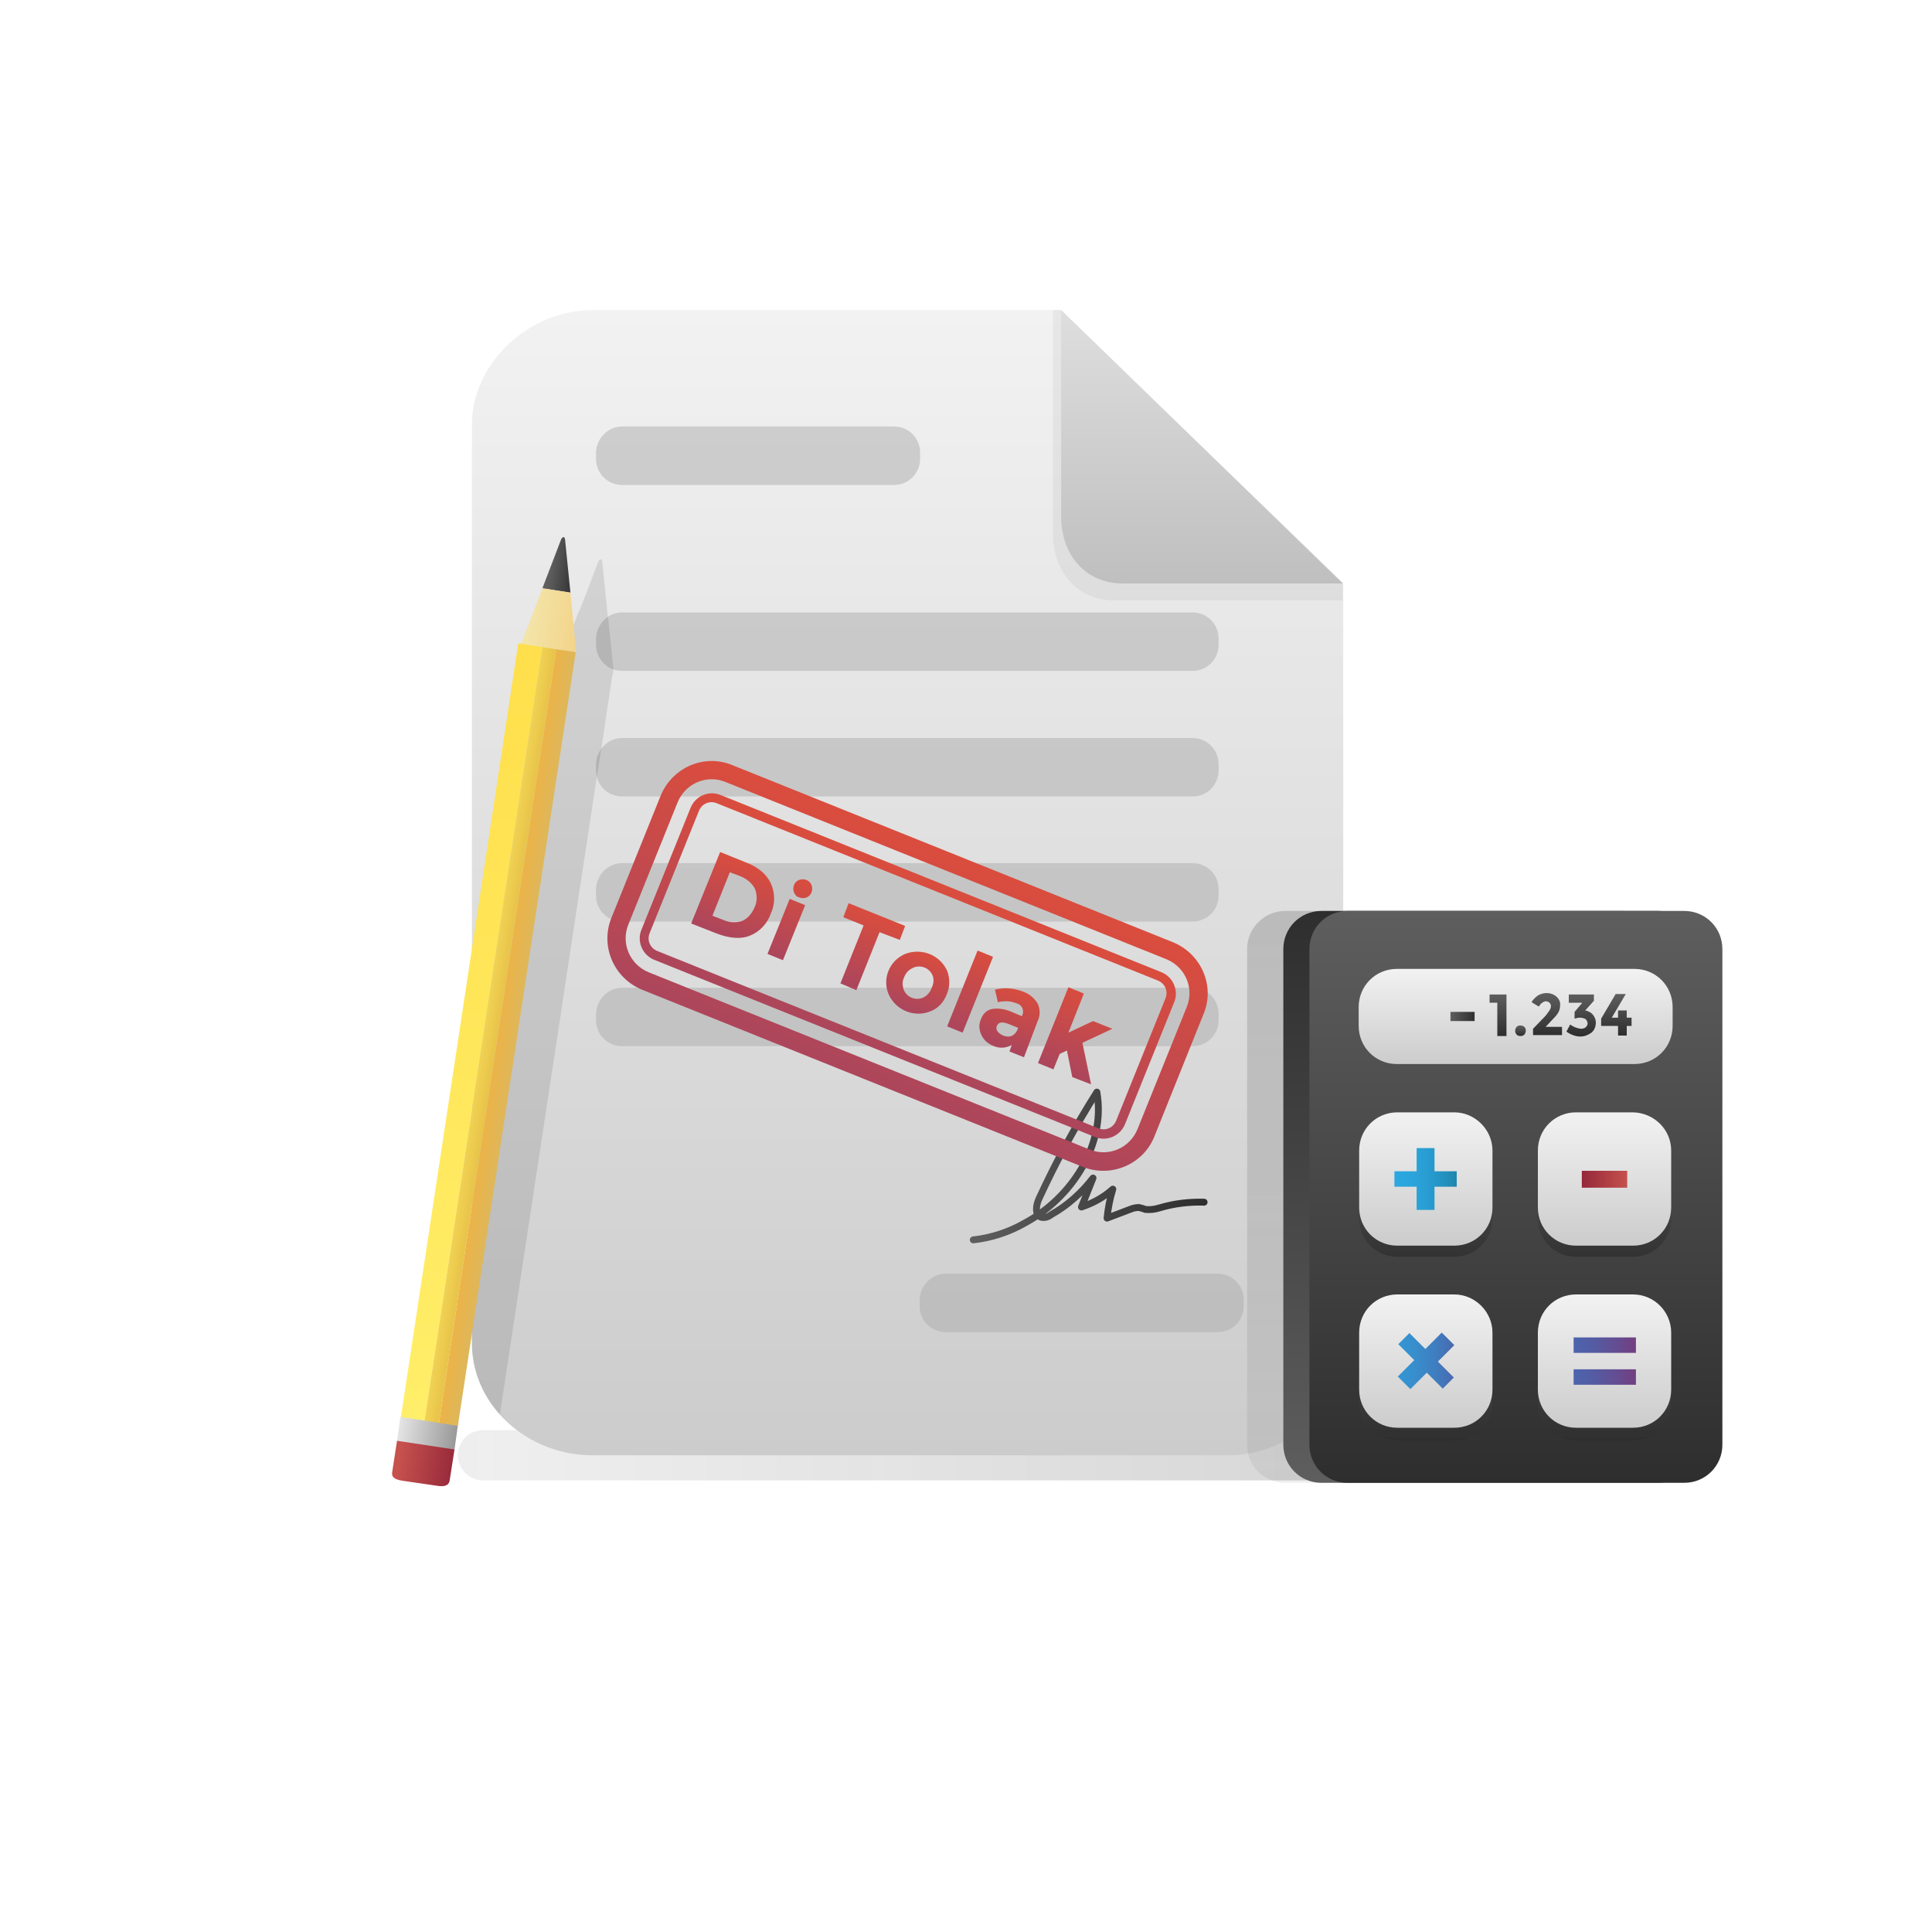 <?xml version="1.0" encoding="utf-8"?>
<!-- Generator: Adobe Illustrator 21.0.0, SVG Export Plug-In . SVG Version: 6.00 Build 0)  -->
<svg version="1.1" id="Layer_1" xmlns="http://www.w3.org/2000/svg" xmlns:xlink="http://www.w3.org/1999/xlink" x="0px" y="0px"
	 viewBox="0 0 400 400" style="enable-background:new 0 0 400 400;" xml:space="preserve">
<style type="text/css">
	.st0{opacity:0.2;fill:url(#SVGID_1_);enable-background:new    ;}
	.st1{fill:url(#SVGID_2_);}
	.st2{opacity:0.5;fill:url(#SVGID_3_);enable-background:new    ;}
	.st3{opacity:0.5;fill:url(#SVGID_4_);enable-background:new    ;}
	.st4{opacity:0.5;fill:url(#SVGID_5_);enable-background:new    ;}
	.st5{opacity:0.5;fill:url(#SVGID_6_);enable-background:new    ;}
	.st6{opacity:0.5;fill:url(#SVGID_7_);enable-background:new    ;}
	.st7{opacity:0.5;fill:url(#SVGID_8_);enable-background:new    ;}
	.st8{opacity:5.000000e-02;enable-background:new    ;}
	.st9{fill:url(#SVGID_9_);}
	.st10{fill:none;stroke:url(#SVGID_10_);stroke-width:1.42;stroke-linecap:round;stroke-linejoin:round;}
	.st11{opacity:0.1;}
	.st12{fill:url(#SVGID_11_);}
	.st13{fill:url(#SVGID_12_);}
	.st14{fill:url(#SVGID_13_);}
	.st15{fill:url(#SVGID_14_);}
	.st16{fill:url(#SVGID_15_);}
	.st17{fill:url(#SVGID_16_);}
	.st18{fill:url(#SVGID_17_);}
	.st19{fill:#DD6868;}
	.st20{fill:url(#SVGID_18_);}
	.st21{fill:url(#SVGID_19_);}
	.st22{fill:url(#SVGID_20_);}
	.st23{fill:url(#SVGID_21_);}
	.st24{fill:url(#SVGID_22_);}
	.st25{fill:url(#SVGID_23_);}
	.st26{fill:url(#SVGID_24_);}
	.st27{fill:url(#SVGID_25_);}
	.st28{fill:url(#SVGID_26_);}
	.st29{opacity:0.2;fill:url(#SVGID_27_);enable-background:new    ;}
	.st30{fill:url(#SVGID_28_);}
	.st31{fill:url(#SVGID_29_);}
	.st32{fill:url(#SVGID_30_);}
	.st33{opacity:0.78;fill:url(#SVGID_31_);enable-background:new    ;}
	.st34{opacity:0.78;fill:url(#SVGID_32_);enable-background:new    ;}
	.st35{opacity:0.78;fill:url(#SVGID_33_);enable-background:new    ;}
	.st36{opacity:0.78;fill:url(#SVGID_34_);enable-background:new    ;}
	.st37{fill:url(#SVGID_35_);}
	.st38{fill:url(#SVGID_36_);}
	.st39{fill:url(#SVGID_37_);}
	.st40{fill:url(#SVGID_38_);}
	.st41{fill:url(#SVGID_39_);}
	.st42{fill:url(#SVGID_40_);}
	.st43{fill:url(#SVGID_41_);}
	.st44{fill:url(#SVGID_42_);}
	.st45{fill:url(#SVGID_43_);}
	.st46{fill:url(#SVGID_44_);}
	.st47{fill:url(#SVGID_45_);}
	.st48{fill:url(#SVGID_46_);}
	.st49{fill:url(#SVGID_47_);}
	.st50{fill:url(#SVGID_48_);}
</style>
<title>Il_rejected</title>
<g id="Rejection">
	
		<linearGradient id="SVGID_1_" gradientUnits="userSpaceOnUse" x1="94.82" y1="100.79" x2="282.23" y2="100.79" gradientTransform="matrix(1 0 0 -1 0 402.06)">
		<stop  offset="0" style="stop-color:#5E5E5E;stop-opacity:0.5"/>
		<stop  offset="1" style="stop-color:#2E2E2E"/>
	</linearGradient>
	<path class="st0" d="M100,296.1h177.1c2.8,0,5.2,2.3,5.2,5.2l0,0c0,2.8-2.3,5.2-5.2,5.2H100c-2.8,0-5.2-2.3-5.2-5.2l0,0
		C94.8,298.4,97.1,296.1,100,296.1z"/>
	
		<linearGradient id="SVGID_2_" gradientUnits="userSpaceOnUse" x1="187.86" y1="337.85" x2="187.86" y2="100.77" gradientTransform="matrix(1 0 0 -1 0 402.06)">
		<stop  offset="0" style="stop-color:#F2F2F2"/>
		<stop  offset="1" style="stop-color:#CCCCCC"/>
	</linearGradient>
	<path class="st1" d="M219.7,64.2h-97c-13.1,0-25,10.8-25,23.9v190c0,5.5,2.1,10.7,5.8,14.8c4.9,5.4,11.9,8.4,19.2,8.4h131.5
		c13.1,0,23.9-10,23.9-23.1V120.7L219.7,64.2z"/>
	
		<linearGradient id="SVGID_3_" gradientUnits="userSpaceOnUse" x1="156.97" y1="313.8" x2="156.97" y2="301.78" gradientTransform="matrix(1 0 0 -1 0 402.06)">
		<stop  offset="0" style="stop-color:#ADADAD"/>
		<stop  offset="1" style="stop-color:#ADADAD"/>
	</linearGradient>
	<path class="st2" d="M128.8,88.3h56.3c3,0,5.4,2.4,5.4,5.4v1.3c0,3-2.4,5.4-5.4,5.4h-56.3c-3,0-5.4-2.4-5.4-5.4v-1.3
		C123.5,90.7,125.9,88.3,128.8,88.3z"/>
	
		<linearGradient id="SVGID_4_" gradientUnits="userSpaceOnUse" x1="223.97" y1="138.33" x2="223.97" y2="126.31" gradientTransform="matrix(1 0 0 -1 0 402.06)">
		<stop  offset="0" style="stop-color:#ADADAD"/>
		<stop  offset="1" style="stop-color:#ADADAD"/>
	</linearGradient>
	<path class="st3" d="M195.8,263.7h56.3c3,0,5.4,2.4,5.4,5.4v1.3c0,3-2.4,5.4-5.4,5.4h-56.3c-3,0-5.4-2.4-5.4-5.4v-1.3
		C190.5,266.1,192.9,263.7,195.8,263.7z"/>
	
		<linearGradient id="SVGID_5_" gradientUnits="userSpaceOnUse" x1="187.89" y1="223.33" x2="187.89" y2="211.31" gradientTransform="matrix(1 0 0 -1 0 402.06)">
		<stop  offset="0" style="stop-color:#ADADAD"/>
		<stop  offset="1" style="stop-color:#ADADAD"/>
	</linearGradient>
	<path class="st4" d="M128.8,178.7h118.1c3,0,5.4,2.4,5.4,5.4v1.3c0,3-2.4,5.4-5.4,5.4H128.8c-3,0-5.4-2.4-5.4-5.4v-1.3
		C123.5,181.1,125.9,178.7,128.8,178.7z"/>
	
		<linearGradient id="SVGID_6_" gradientUnits="userSpaceOnUse" x1="187.89" y1="249.28" x2="187.89" y2="237.26" gradientTransform="matrix(1 0 0 -1 0 402.06)">
		<stop  offset="0" style="stop-color:#ADADAD"/>
		<stop  offset="1" style="stop-color:#ADADAD"/>
	</linearGradient>
	<path class="st5" d="M128.8,152.8h118.1c3,0,5.4,2.4,5.4,5.4v1.3c0,3-2.4,5.4-5.4,5.4H128.8c-3,0-5.4-2.4-5.4-5.4v-1.3
		C123.5,155.2,125.9,152.8,128.8,152.8z"/>
	
		<linearGradient id="SVGID_7_" gradientUnits="userSpaceOnUse" x1="187.89" y1="275.24" x2="187.89" y2="263.22" gradientTransform="matrix(1 0 0 -1 0 402.06)">
		<stop  offset="0" style="stop-color:#ADADAD"/>
		<stop  offset="1" style="stop-color:#ADADAD"/>
	</linearGradient>
	<path class="st6" d="M128.8,126.8h118.1c3,0,5.4,2.4,5.4,5.4v1.3c0,3-2.4,5.4-5.4,5.4H128.8c-3,0-5.4-2.4-5.4-5.4v-1.3
		C123.5,129.2,125.9,126.8,128.8,126.8z"/>
	
		<linearGradient id="SVGID_8_" gradientUnits="userSpaceOnUse" x1="187.89" y1="197.56" x2="187.89" y2="185.54" gradientTransform="matrix(1 0 0 -1 0 402.06)">
		<stop  offset="0" style="stop-color:#ADADAD"/>
		<stop  offset="1" style="stop-color:#ADADAD"/>
	</linearGradient>
	<path class="st7" d="M128.8,204.5h118.1c3,0,5.4,2.4,5.4,5.4v1.3c0,3-2.4,5.4-5.4,5.4H128.8c-3,0-5.4-2.4-5.4-5.4v-1.3
		C123.5,206.9,125.9,204.5,128.8,204.5z"/>
	<path class="st8" d="M218,64.2v46.3c0,7.8,5,13.8,12.7,13.8H278v-3.4l-58.4-56.7L218,64.2z"/>
	
		<linearGradient id="SVGID_9_" gradientUnits="userSpaceOnUse" x1="248.85" y1="337.85" x2="248.85" y2="281.19" gradientTransform="matrix(1 0 0 -1 0 402.06)">
		<stop  offset="0" style="stop-color:#DEDEDE"/>
		<stop  offset="1" style="stop-color:#BFBFBF"/>
	</linearGradient>
	<path class="st9" d="M219.7,64.2V107c0,7.8,5,13.8,12.7,13.8H278L219.7,64.2z"/>
	
		<linearGradient id="SVGID_10_" gradientUnits="userSpaceOnUse" x1="200.78" y1="160.63" x2="249.85" y2="160.63" gradientTransform="matrix(1 0 0 -1 0 402.06)">
		<stop  offset="0" style="stop-color:#5E5E5E"/>
		<stop  offset="1" style="stop-color:#2E2E2E"/>
	</linearGradient>
	<path class="st10" d="M201.5,256.7c3.7-0.4,7.4-1.6,10.7-3.5c9.7-5.2,16.8-16.2,14.9-27.1c-4.5,7.1-8.5,14.5-12,22.1
		c-0.6,1.3-0.9,3.3,0.4,3.8c0.7,0.2,1.5,0,2.1-0.5c3.4-1.9,6.3-4.5,8.7-7.6l-2.4,6c2.4-0.8,4.6-2,6.5-3.7c-0.6,1.9-1,4-1.2,6l5-1.9
		c0.5-0.2,1.1-0.3,1.6-0.3c0.4,0.1,0.9,0.2,1.3,0.4c1,0.1,1.9,0,2.9-0.3c3-0.9,6.1-1.3,9.3-1.2"/>
	<g class="st11">
		<path d="M126.9,139.6h-0.1l-2.3,15.4l-0.9,5.6l-20.1,132.2c-3.7-4-5.8-9.3-5.8-14.8v-26.8L115,137.8l4.9,0.8l-4.4-0.7l4.4-11.5
			l3.5,0.5l-3.4-0.5l3.9-10.2c0,0,0.2-0.4,0.5-0.4s0.3,0.6,0.3,0.6l1.1,10.9l0,0l0.1,0.5l1.1,10.7L126.9,139.6z"/>
	</g>
	
		<linearGradient id="SVGID_11_" gradientUnits="userSpaceOnUse" x1="1462.751" y1="-1342.707" x2="1462.751" y2="-1330.706" gradientTransform="matrix(0.15 -0.99 -0.99 -0.15 -1454.065 1550.214)">
		<stop  offset="0" style="stop-color:#94273A"/>
		<stop  offset="1" style="stop-color:#C6514D"/>
	</linearGradient>
	<path class="st12" d="M93.1,306.5c-0.2,1.3-1.5,1.3-2.7,1.1l-6.9-1c-1.3-0.2-2.5-0.5-2.3-1.8l1-6.5c0.3-2,12.2-0.2,11.9,1.8
		L93.1,306.5z"/>
	
		<linearGradient id="SVGID_12_" gradientUnits="userSpaceOnUse" x1="1471.921" y1="-1331.214" x2="1471.921" y2="-1343.215" gradientTransform="matrix(0.15 -0.989 -0.989 -0.15 -1454.708 1551.019)">
		<stop  offset="0" style="stop-color:#E5E5E5"/>
		<stop  offset="1" style="stop-color:#999999"/>
	</linearGradient>
	<polygon class="st13" points="82.2,298.3 82.9,293.3 94.8,295.1 94.1,300.1 	"/>
	
		<linearGradient id="SVGID_13_" gradientUnits="userSpaceOnUse" x1="1650.364" y1="-1333.957" x2="1650.364" y2="-1339.776" gradientTransform="matrix(0.15 -0.99 -0.99 -0.15 -1454.065 1550.214)">
		<stop  offset="0" style="stop-color:#5E5E5E"/>
		<stop  offset="1" style="stop-color:#2E2E2E"/>
	</linearGradient>
	<path class="st14" d="M116.7,111.2c-0.3,0-0.5,0.4-0.5,0.4l-3.9,10.2l5.8,0.9l-1.1-10.9C117,111.8,117,111.3,116.7,111.2z"/>
	
		<linearGradient id="SVGID_14_" gradientUnits="userSpaceOnUse" x1="1474.636" y1="-1333.578" x2="1636.636" y2="-1333.578" gradientTransform="matrix(0.15 -0.989 -0.989 -0.15 -1454.767 1551.026)">
		<stop  offset="0" style="stop-color:#FFEE69"/>
		<stop  offset="1" style="stop-color:#FFDF4B"/>
	</linearGradient>
	<polygon class="st15" points="83,293.4 107.3,133.2 112.3,133.9 87.9,294.1 	"/>
	
		<linearGradient id="SVGID_15_" gradientUnits="userSpaceOnUse" x1="1555.626" y1="-1336.218" x2="1555.626" y2="-1339.228" gradientTransform="matrix(0.15 -0.989 -0.989 -0.15 -1454.781 1551.007)">
		<stop  offset="0" style="stop-color:#F1D353"/>
		<stop  offset="1" style="stop-color:#E8C44A"/>
	</linearGradient>
	<polygon class="st16" points="87.9,294.1 112.3,133.9 115.2,134.4 90.9,294.6 	"/>
	
		<linearGradient id="SVGID_16_" gradientUnits="userSpaceOnUse" x1="1555.636" y1="-1339.218" x2="1555.636" y2="-1343.228" gradientTransform="matrix(0.15 -0.989 -0.989 -0.15 -1454.768 1551.021)">
		<stop  offset="0" style="stop-color:#EDB346"/>
		<stop  offset="1" style="stop-color:#DEB75A"/>
	</linearGradient>
	<polygon class="st17" points="90.9,294.6 115.2,134.4 119.2,135 94.8,295.2 	"/>
	
		<linearGradient id="SVGID_17_" gradientUnits="userSpaceOnUse" x1="1638.813" y1="-1342.827" x2="1638.813" y2="-1331.297" gradientTransform="matrix(0.15 -0.99 -0.99 -0.15 -1454.065 1550.214)">
		<stop  offset="0" style="stop-color:#F3D286"/>
		<stop  offset="1" style="stop-color:#F3E4A8"/>
	</linearGradient>
	<polygon class="st18" points="112.3,121.8 107.9,133.3 119.3,135 118.1,122.7 	"/>
	<polygon class="st19" points="85.9,313.9 85.9,313.9 85.9,313.9 85.9,313.9 85.9,313.5 85.9,313.5 85.9,313.5 85.9,313.5 	"/>
	
		<linearGradient id="SVGID_18_" gradientUnits="userSpaceOnUse" x1="189.776" y1="324.045" x2="189.776" y2="374.145" gradientTransform="matrix(0.93 0.37 0.37 -0.93 -117.469 453.687)">
		<stop  offset="0" style="stop-color:#AD465B"/>
		<stop  offset="1" style="stop-color:#DB4D3D"/>
	</linearGradient>
	<path class="st20" d="M224.2,241.6l-91.3-36.7c-5.8-2.4-8.7-9-6.3-14.9l10.2-25.3c2.4-5.8,9-8.7,14.8-6.3l91.3,36.7
		c5.8,2.4,8.7,9,6.3,14.8L239,235.3C236.7,241.1,230,243.9,224.2,241.6z M150.2,161.9c-3.9-1.6-8.3,0.3-9.9,4.2l-10.2,25.3
		c-1.6,3.9,0.3,8.3,4.2,9.9l91.3,36.7c3.9,1.6,8.3-0.3,9.9-4.2l10.2-25.3c1.6-3.9-0.3-8.3-4.2-9.9L150.2,161.9z"/>
	
		<linearGradient id="SVGID_19_" gradientUnits="userSpaceOnUse" x1="189.772" y1="330.705" x2="189.772" y2="367.485" gradientTransform="matrix(0.93 0.37 0.37 -0.93 -117.469 453.687)">
		<stop  offset="0" style="stop-color:#AD465B"/>
		<stop  offset="1" style="stop-color:#DB4D3D"/>
	</linearGradient>
	<path class="st21" d="M226.7,235.4l-91.3-36.7c-2.4-1-3.6-3.8-2.6-6.2l10.2-25.3c1-2.4,3.7-3.6,6.2-2.6l91.3,36.7
		c2.4,1,3.6,3.8,2.6,6.2l-10.2,25.3C231.9,235.2,229.1,236.4,226.7,235.4z M148.4,166.3c-1.5-0.6-3.1,0.1-3.7,1.6l-10.2,25.3
		c-0.6,1.5,0.1,3.1,1.6,3.7l91.3,36.7c1.5,0.6,3.1-0.1,3.7-1.6l10.2-25.3c0.6-1.5-0.1-3.1-1.6-3.7L148.4,166.3z"/>
	
		<linearGradient id="SVGID_20_" gradientUnits="userSpaceOnUse" x1="152.244" y1="340.535" x2="152.244" y2="356.518" gradientTransform="matrix(0.93 0.37 0.37 -0.93 -117.469 453.687)">
		<stop  offset="0" style="stop-color:#AD465B"/>
		<stop  offset="1" style="stop-color:#DB4D3D"/>
	</linearGradient>
	<path class="st22" d="M159.6,182.9c0.9,2,0.9,4.3,0,6.2c-0.7,2.1-2.3,3.8-4.3,4.6c-1.9,0.8-4.3,0.6-7.1-0.5l-5.1-2l6-14.8l5.2,2.1
		C157,179.5,158.7,181,159.6,182.9z M153.6,190.7c1.2-0.5,2.1-1.6,2.6-2.8c0.6-1.2,0.6-2.6,0.1-3.9c-0.7-1.3-1.9-2.2-3.3-2.7
		l-1.9-0.7l-3.6,9l2.1,0.8C150.9,191,152.3,191.1,153.6,190.7L153.6,190.7z"/>
	
		<linearGradient id="SVGID_21_" gradientUnits="userSpaceOnUse" x1="163.761" y1="340.535" x2="163.761" y2="357.845" gradientTransform="matrix(0.93 0.37 0.37 -0.93 -117.469 453.687)">
		<stop  offset="0" style="stop-color:#AD465B"/>
		<stop  offset="1" style="stop-color:#DB4D3D"/>
	</linearGradient>
	<path class="st23" d="M164.4,184.8c-0.4-1,0-2.2,1-2.6c1-0.4,2.2,0,2.6,1c0.4,1,0,2.2-1,2.6c-0.5,0.2-1,0.2-1.5,0
		C165,185.7,164.6,185.3,164.4,184.8z M162.1,198.8l-3.2-1.3l4.6-11.4l3.2,1.3L162.1,198.8z"/>
	
		<linearGradient id="SVGID_22_" gradientUnits="userSpaceOnUse" x1="180.08" y1="340.535" x2="180.08" y2="356.515" gradientTransform="matrix(0.93 0.37 0.37 -0.93 -117.469 453.687)">
		<stop  offset="0" style="stop-color:#AD465B"/>
		<stop  offset="1" style="stop-color:#DB4D3D"/>
	</linearGradient>
	<path class="st24" d="M182.1,193l-4.8,12l-3.3-1.4l4.8-12l-4.2-1.7l1.1-2.9l11.7,4.7l-1.1,2.9L182.1,193z"/>
	
		<linearGradient id="SVGID_23_" gradientUnits="userSpaceOnUse" x1="193.015" y1="340.355" x2="193.015" y2="353.046" gradientTransform="matrix(0.93 0.37 0.37 -0.93 -117.469 453.687)">
		<stop  offset="0" style="stop-color:#AD465B"/>
		<stop  offset="1" style="stop-color:#DB4D3D"/>
	</linearGradient>
	<path class="st25" d="M196,205.9c-0.6,1.6-1.8,2.9-3.4,3.5c-3.3,1.3-7.1-0.2-8.6-3.5c-1.4-3.2,0.1-7,3.4-8.4
		c3.4-1.3,7.2,0.2,8.7,3.5C196.7,202.6,196.7,204.3,196,205.9z M187.2,202.3c-0.4,0.8-0.4,1.7-0.1,2.6c0.6,1.5,2.3,2.3,3.9,1.7
		c0.1,0,0.1-0.1,0.2-0.1c0.8-0.4,1.4-1.1,1.7-2c0.4-0.8,0.5-1.7,0.2-2.5c-0.6-1.5-2.3-2.3-3.9-1.7c-0.1,0-0.1,0.1-0.2,0.1
		C188.1,200.8,187.5,201.5,187.2,202.3L187.2,202.3z"/>
	
		<linearGradient id="SVGID_24_" gradientUnits="userSpaceOnUse" x1="203.803" y1="340.535" x2="203.803" y2="357.498" gradientTransform="matrix(0.93 0.37 0.37 -0.93 -117.469 453.687)">
		<stop  offset="0" style="stop-color:#AD465B"/>
		<stop  offset="1" style="stop-color:#DB4D3D"/>
	</linearGradient>
	<path class="st26" d="M199.3,213.8l-3.2-1.3l6.3-15.7l3.2,1.3L199.3,213.8z"/>
	
		<linearGradient id="SVGID_25_" gradientUnits="userSpaceOnUse" x1="213.661" y1="340.355" x2="213.661" y2="353.035" gradientTransform="matrix(0.93 0.37 0.37 -0.93 -117.469 453.687)">
		<stop  offset="0" style="stop-color:#AD465B"/>
		<stop  offset="1" style="stop-color:#DB4D3D"/>
	</linearGradient>
	<path class="st27" d="M212,218.9l-3-1.2l0.5-1.4c-1.1,0.7-2.5,0.8-3.7,0.3c-1.1-0.4-2.1-1.2-2.6-2.3c-0.5-1-0.6-2.2-0.1-3.3
		c0.4-1.1,1.2-1.9,2.3-2.1c1.3-0.2,2.6,0,3.8,0.5l2.4,1v-0.1c0.5-0.9,0.1-2-0.7-2.4c-0.1-0.1-0.3-0.1-0.5-0.2
		c-0.6-0.2-1.2-0.4-1.9-0.4c-0.6,0-1.3,0-1.9,0.2l-0.6-2.6c1.9-0.5,4-0.3,5.8,0.4c1.2,0.4,2.3,1.3,3,2.4c0.6,1.2,0.6,2.6,0,3.8
		L212,218.9z M210.6,213.3l0.2-0.5l-2-0.8c-1.3-0.5-2.1-0.4-2.4,0.4c-0.2,0.4-0.1,0.8,0.1,1.1c0.3,0.4,0.7,0.7,1.2,0.9
		c0.5,0.2,1.1,0.3,1.7,0.1C209.9,214.3,210.4,213.8,210.6,213.3L210.6,213.3z"/>
	
		<linearGradient id="SVGID_26_" gradientUnits="userSpaceOnUse" x1="228.16" y1="340.535" x2="228.16" y2="357.495" gradientTransform="matrix(0.93 0.37 0.37 -0.93 -117.469 453.687)">
		<stop  offset="0" style="stop-color:#AD465B"/>
		<stop  offset="1" style="stop-color:#DB4D3D"/>
	</linearGradient>
	<path class="st28" d="M218.1,221.4l-3.2-1.3l6.3-15.7l3.2,1.3l-3.2,8.1l5.1-2.4l4,1.6l-6.2,2.9l1.8,8.6L222,223l-1.1-5.5l-1.5,0.7
		L218.1,221.4z"/>
	
		<linearGradient id="SVGID_27_" gradientUnits="userSpaceOnUse" x1="300.97" y1="95.06" x2="300.97" y2="213.47" gradientTransform="matrix(1 0 0 -1 0 402.06)">
		<stop  offset="0" style="stop-color:#5E5E5E;stop-opacity:0.5"/>
		<stop  offset="1" style="stop-color:#2E2E2E"/>
	</linearGradient>
	<path class="st29" d="M266.1,188.6h69.7c4.4,0,7.9,3.5,7.9,7.9v102.6c0,4.4-3.5,7.9-7.9,7.9h-69.7c-4.4,0-7.9-3.5-7.9-7.9V196.5
		C258.2,192.1,261.8,188.6,266.1,188.6z"/>
	
		<linearGradient id="SVGID_28_" gradientUnits="userSpaceOnUse" x1="308.4" y1="95.06" x2="308.4" y2="213.47" gradientTransform="matrix(1 0 0 -1 0 402.06)">
		<stop  offset="0" style="stop-color:#5E5E5E"/>
		<stop  offset="1" style="stop-color:#2E2E2E"/>
	</linearGradient>
	<path class="st30" d="M273.6,188.6h69.7c4.4,0,7.9,3.5,7.9,7.9v102.6c0,4.4-3.5,7.9-7.9,7.9h-69.7c-4.4,0-7.9-3.5-7.9-7.9V196.5
		C265.7,192.1,269.2,188.6,273.6,188.6z"/>
	
		<linearGradient id="SVGID_29_" gradientUnits="userSpaceOnUse" x1="313.85" y1="213.47" x2="313.85" y2="95.06" gradientTransform="matrix(1 0 0 -1 0 402.06)">
		<stop  offset="0" style="stop-color:#5E5E5E"/>
		<stop  offset="1" style="stop-color:#2E2E2E"/>
	</linearGradient>
	<path class="st31" d="M279,188.6h69.7c4.4,0,7.9,3.5,7.9,7.9v102.6c0,4.4-3.5,7.9-7.9,7.9H279c-4.4,0-7.9-3.5-7.9-7.9V196.5
		C271.1,192.1,274.6,188.6,279,188.6z"/>
	
		<linearGradient id="SVGID_30_" gradientUnits="userSpaceOnUse" x1="313.845" y1="201.49" x2="313.845" y2="181.78" gradientTransform="matrix(1 0 0 -1 0 402.06)">
		<stop  offset="0" style="stop-color:#F2F2F2"/>
		<stop  offset="1" style="stop-color:#CCCCCC"/>
	</linearGradient>
	<path class="st32" d="M346.3,208.5v3.9c0,4.4-3.5,7.9-7.9,7.9h-49.2c-4.4,0-7.9-3.5-7.9-7.9v-3.9c0-4.4,3.5-7.9,7.9-7.9h49.2
		C342.8,200.6,346.3,204.1,346.3,208.5z"/>
	
		<linearGradient id="SVGID_31_" gradientUnits="userSpaceOnUse" x1="295.17" y1="169.46" x2="295.17" y2="141.86" gradientTransform="matrix(1 0 0 -1 0 402.06)">
		<stop  offset="0" style="stop-color:#5E5E5E;stop-opacity:0.5"/>
		<stop  offset="1" style="stop-color:#2E2E2E"/>
	</linearGradient>
	<path class="st33" d="M309,240.5v11.8c0,4.4-3.5,7.9-7.9,7.9h-11.8c-4.4,0-7.9-3.5-7.9-7.9v-11.8c0-4.4,3.5-7.9,7.9-7.9h11.8
		C305.4,232.6,309,236.1,309,240.5z"/>
	
		<linearGradient id="SVGID_32_" gradientUnits="userSpaceOnUse" x1="332.21" y1="169.46" x2="332.21" y2="141.86" gradientTransform="matrix(1 0 0 -1 0 402.06)">
		<stop  offset="0" style="stop-color:#5E5E5E;stop-opacity:0.5"/>
		<stop  offset="1" style="stop-color:#2E2E2E"/>
	</linearGradient>
	<path class="st34" d="M346,240.5v11.8c0,4.4-3.5,7.9-7.9,7.9h-11.8c-4.4,0-7.9-3.5-7.9-7.9v-11.8c0-4.4,3.5-7.9,7.9-7.9h11.8
		C342.5,232.6,346,236.1,346,240.5z"/>
	
		<linearGradient id="SVGID_33_" gradientUnits="userSpaceOnUse" x1="332.21" y1="131.38" x2="332.21" y2="103.78" gradientTransform="matrix(1 0 0 -1 0 402.06)">
		<stop  offset="0" style="stop-color:#5E5E5E;stop-opacity:0.5"/>
		<stop  offset="1" style="stop-color:#2E2E2E"/>
	</linearGradient>
	<path class="st35" d="M346,278.6v11.8c0,4.4-3.5,7.9-7.9,7.9h-11.8c-4.4,0-7.9-3.5-7.9-7.9v-11.8c0-4.4,3.5-7.9,7.9-7.9h11.8
		C342.5,270.7,346,274.2,346,278.6z"/>
	
		<linearGradient id="SVGID_34_" gradientUnits="userSpaceOnUse" x1="295.17" y1="131.38" x2="295.17" y2="103.78" gradientTransform="matrix(1 0 0 -1 0 402.06)">
		<stop  offset="0" style="stop-color:#5E5E5E;stop-opacity:0.5"/>
		<stop  offset="1" style="stop-color:#2E2E2E"/>
	</linearGradient>
	<path class="st36" d="M309,278.6v11.8c0,4.4-3.5,7.9-7.9,7.9h-11.8c-4.4,0-7.9-3.5-7.9-7.9v-11.8c0-4.4,3.5-7.9,7.9-7.9h11.8
		C305.4,270.7,309,274.2,309,278.6z"/>
	
		<linearGradient id="SVGID_35_" gradientUnits="userSpaceOnUse" x1="295.17" y1="171.71" x2="295.17" y2="144.11" gradientTransform="matrix(1 0 0 -1 0 402.06)">
		<stop  offset="0" style="stop-color:#F2F2F2"/>
		<stop  offset="1" style="stop-color:#CCCCCC"/>
	</linearGradient>
	<path class="st37" d="M309,238.2v11.8c0,4.4-3.5,7.9-7.9,7.9h-11.8c-4.4,0-7.9-3.5-7.9-7.9v-11.8c0-4.4,3.5-7.9,7.9-7.9h11.8
		C305.4,230.3,309,233.9,309,238.2z"/>
	
		<linearGradient id="SVGID_36_" gradientUnits="userSpaceOnUse" x1="332.21" y1="171.71" x2="332.21" y2="144.11" gradientTransform="matrix(1 0 0 -1 0 402.06)">
		<stop  offset="0" style="stop-color:#F2F2F2"/>
		<stop  offset="1" style="stop-color:#CCCCCC"/>
	</linearGradient>
	<path class="st38" d="M346,238.2v11.8c0,4.4-3.5,7.9-7.9,7.9h-11.8c-4.4,0-7.9-3.5-7.9-7.9v-11.8c0-4.4,3.5-7.9,7.9-7.9h11.8
		C342.5,230.4,346,233.9,346,238.2z"/>
	
		<linearGradient id="SVGID_37_" gradientUnits="userSpaceOnUse" x1="295.16" y1="134.03" x2="295.16" y2="106.43" gradientTransform="matrix(1 0 0 -1 0 402.06)">
		<stop  offset="0" style="stop-color:#F2F2F2"/>
		<stop  offset="1" style="stop-color:#CCCCCC"/>
	</linearGradient>
	<path class="st39" d="M309,275.9v11.8c0,4.4-3.5,7.9-7.9,7.9h-11.8c-4.4,0-7.9-3.5-7.9-7.9v-11.8c0-4.4,3.5-7.9,7.9-7.9h11.8
		C305.4,268,309,271.6,309,275.9z"/>
	
		<linearGradient id="SVGID_38_" gradientUnits="userSpaceOnUse" x1="332.2" y1="134.03" x2="332.2" y2="106.43" gradientTransform="matrix(1 0 0 -1 0 402.06)">
		<stop  offset="0" style="stop-color:#F2F2F2"/>
		<stop  offset="1" style="stop-color:#CCCCCC"/>
	</linearGradient>
	<path class="st40" d="M346,275.9v11.8c0,4.4-3.5,7.9-7.9,7.9h-11.8c-4.4,0-7.9-3.5-7.9-7.9v-11.8c0-4.4,3.5-7.9,7.9-7.9h11.8
		C342.5,268,346,271.6,346,275.9z"/>
	
		<linearGradient id="SVGID_39_" gradientUnits="userSpaceOnUse" x1="288.71" y1="157.905" x2="301.61" y2="157.905" gradientTransform="matrix(1 0 0 -1 0 402.06)">
		<stop  offset="0" style="stop-color:#2CA7E0"/>
		<stop  offset="0.28" style="stop-color:#2BA4DC"/>
		<stop  offset="0.56" style="stop-color:#289CD0"/>
		<stop  offset="0.84" style="stop-color:#228FBC"/>
		<stop  offset="1" style="stop-color:#1E85AD"/>
	</linearGradient>
	<path class="st41" d="M293.3,250.5v-4.8h-4.6v-3.2h4.6v-4.8h3.7v4.8h4.6v3.2H297v4.8H293.3z"/>
	
		<linearGradient id="SVGID_40_" gradientUnits="userSpaceOnUse" x1="327.5" y1="157.91" x2="336.92" y2="157.91" gradientTransform="matrix(1 0 0 -1 0 402.06)">
		<stop  offset="0" style="stop-color:#94273A"/>
		<stop  offset="1" style="stop-color:#C6514D"/>
	</linearGradient>
	<path class="st42" d="M327.5,245.9v-3.5h9.4v3.5H327.5z"/>
	
		<linearGradient id="SVGID_41_" gradientUnits="userSpaceOnUse" x1="289.36" y1="120.255" x2="300.97" y2="120.255" gradientTransform="matrix(1 0 0 -1 0 402.06)">
		<stop  offset="0" style="stop-color:#3495D2"/>
		<stop  offset="0.28" style="stop-color:#378FCD"/>
		<stop  offset="0.65" style="stop-color:#3F7FC1"/>
		<stop  offset="1" style="stop-color:#4969B0"/>
	</linearGradient>
	<path class="st43" d="M289.4,285l3.4-3.4l-3.3-3.3l2.3-2.3l3.3,3.3l3.4-3.4l2.6,2.6l-3.4,3.4l3.3,3.3l-2.3,2.3l-3.3-3.3l-3.4,3.4
		L289.4,285z"/>
	
		<linearGradient id="SVGID_42_" gradientUnits="userSpaceOnUse" x1="325.77" y1="120.235" x2="338.65" y2="120.235" gradientTransform="matrix(1 0 0 -1 0 402.06)">
		<stop  offset="0" style="stop-color:#4C64AD"/>
		<stop  offset="0.31" style="stop-color:#545CA4"/>
		<stop  offset="0.8" style="stop-color:#69488C"/>
		<stop  offset="1" style="stop-color:#733E81"/>
	</linearGradient>
	<path class="st44" d="M325.8,276.9h12.9v3.2h-12.9V276.9z M325.8,283.5h12.9v3.2h-12.9V283.5z"/>
	
		<linearGradient id="SVGID_43_" gradientUnits="userSpaceOnUse" x1="310.135" y1="196.2" x2="310.135" y2="187.63" gradientTransform="matrix(1 0 0 -1 0 402.06)">
		<stop  offset="0" style="stop-color:#5E5E5E"/>
		<stop  offset="1" style="stop-color:#2E2E2E"/>
	</linearGradient>
	<path class="st45" d="M308.4,205.9h3.5v8.6H310v-6.9h-1.6V205.9z"/>
	
		<linearGradient id="SVGID_44_" gradientUnits="userSpaceOnUse" x1="314.725" y1="189.69" x2="314.725" y2="187.53" gradientTransform="matrix(1 0 0 -1 0 402.06)">
		<stop  offset="0" style="stop-color:#5E5E5E"/>
		<stop  offset="1" style="stop-color:#2E2E2E"/>
	</linearGradient>
	<path class="st46" d="M314,214.2c-0.4-0.4-0.4-1.1,0-1.6c0.4-0.4,1.1-0.4,1.6,0c0.4,0.4,0.4,1.1,0,1.6c-0.2,0.2-0.5,0.3-0.8,0.3
		C314.4,214.5,314.2,214.4,314,214.2z"/>
	
		<linearGradient id="SVGID_45_" gradientUnits="userSpaceOnUse" x1="320.195" y1="196.4" x2="320.195" y2="187.63" gradientTransform="matrix(1 0 0 -1 0 402.06)">
		<stop  offset="0" style="stop-color:#5E5E5E"/>
		<stop  offset="1" style="stop-color:#2E2E2E"/>
	</linearGradient>
	<path class="st47" d="M320.8,209.2c0.2-0.3,0.3-0.6,0.3-0.9c0-0.3-0.1-0.5-0.3-0.7c-0.2-0.2-0.5-0.3-0.7-0.3
		c-0.5,0-1.1,0.4-1.5,1.1l-1.5-0.9c0.3-0.6,0.8-1,1.3-1.4c0.5-0.3,1.2-0.5,1.8-0.5c0.7,0,1.4,0.2,2,0.7c0.6,0.5,0.9,1.2,0.8,1.9
		c0,0.4-0.1,0.9-0.3,1.3c-0.3,0.6-0.8,1.1-1.2,1.5l-1.5,1.6h3.4v1.7h-6V213l2.5-2.6C320.2,210.1,320.5,209.6,320.8,209.2z"/>
	
		<linearGradient id="SVGID_46_" gradientUnits="userSpaceOnUse" x1="327.366" y1="196.2" x2="327.366" y2="187.537" gradientTransform="matrix(1 0 0 -1 0 402.06)">
		<stop  offset="0" style="stop-color:#5E5E5E"/>
		<stop  offset="1" style="stop-color:#2E2E2E"/>
	</linearGradient>
	<path class="st48" d="M324.8,207.5v-1.6h5.2v1.3l-1.8,2c0.6,0.1,1.2,0.4,1.6,0.9c0.4,0.5,0.6,1,0.6,1.6c0,0.8-0.3,1.6-0.9,2.1
		c-0.7,0.5-1.5,0.8-2.3,0.8c-1,0-2-0.4-2.9-1l0.8-1.5c0.6,0.5,1.4,0.8,2.2,0.9c0.4,0,0.7-0.1,1-0.3c0.2-0.2,0.4-0.5,0.4-0.8
		c0-0.3-0.2-0.7-0.4-0.9c-0.4-0.2-0.8-0.3-1.2-0.3c-0.4,0-0.8,0.1-1.1,0.2v-1.4l1.6-1.9H324.8z"/>
	
		<linearGradient id="SVGID_47_" gradientUnits="userSpaceOnUse" x1="334.725" y1="196.2" x2="334.725" y2="187.63" gradientTransform="matrix(1 0 0 -1 0 402.06)">
		<stop  offset="0" style="stop-color:#5E5E5E"/>
		<stop  offset="1" style="stop-color:#2E2E2E"/>
	</linearGradient>
	<path class="st49" d="M335,210.7v-1.5h1.8v1.5h1v1.7h-1v2H335v-2h-3.5v-1.5l3-5.1h2.1l-2.9,4.9L335,210.7z"/>
	
		<linearGradient id="SVGID_48_" gradientUnits="userSpaceOnUse" x1="300.32" y1="191.645" x2="305.37" y2="191.645" gradientTransform="matrix(1 0 0 -1 0 402.06)">
		<stop  offset="0" style="stop-color:#5E5E5E"/>
		<stop  offset="1" style="stop-color:#2E2E2E"/>
	</linearGradient>
	<path class="st50" d="M300.3,211.4v-1.9h5v1.9H300.3z"/>
</g>
</svg>
